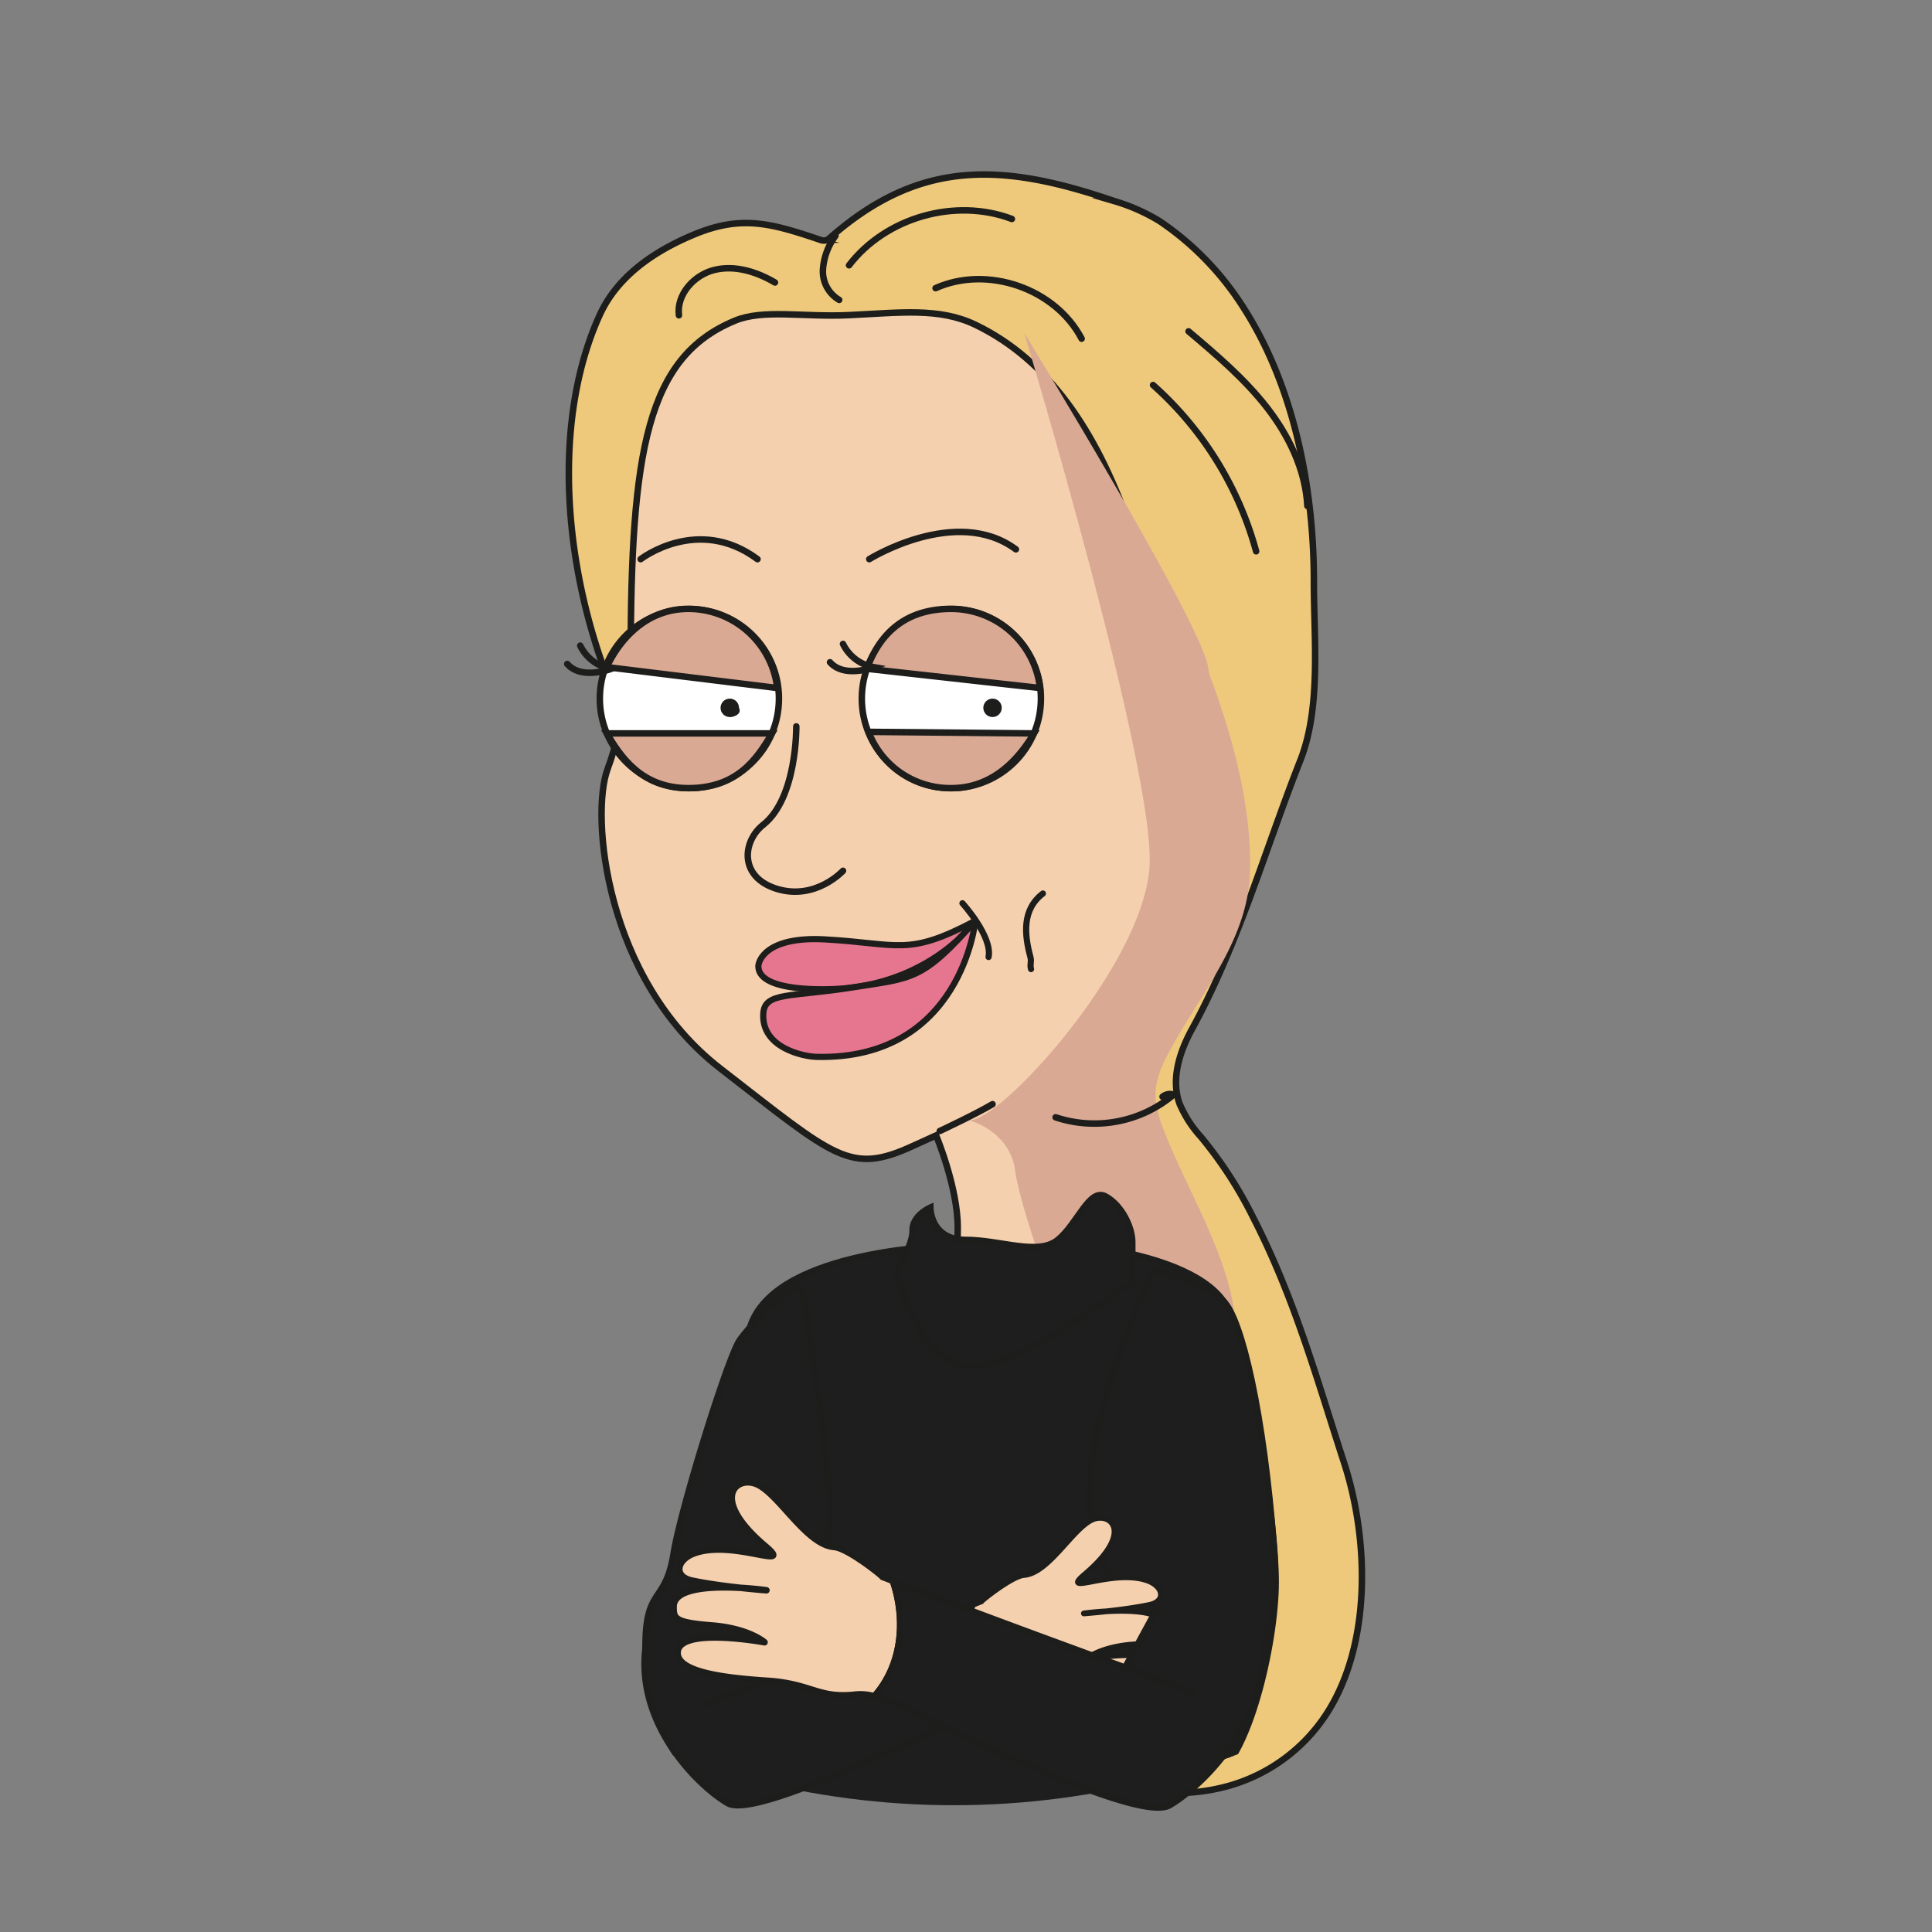 <svg xmlns="http://www.w3.org/2000/svg" xmlns:xlink="http://www.w3.org/1999/xlink" viewBox="0 0 425.2 425.2"><rect x="0" y="0" width="425.2" height="425.2" fill="#808080" stroke="none"/><defs><style>.cls-1,.cls-11,.cls-15{fill:none;}.cls-2{isolation:isolate;}.cls-3{fill:#eec97b;}.cls-10,.cls-11,.cls-13,.cls-15,.cls-16,.cls-17,.cls-3,.cls-6,.cls-7,.cls-8,.cls-9{stroke:#1d1d1b;}.cls-13,.cls-15,.cls-3,.cls-6,.cls-7,.cls-8,.cls-9{stroke-miterlimit:10;}.cls-13,.cls-15,.cls-16,.cls-3,.cls-6,.cls-7,.cls-8,.cls-9{stroke-width:1.43px;}.cls-13,.cls-4{fill:#d9a994;}.cls-12,.cls-4{mix-blend-mode:darken;}.cls-5{clip-path:url(#clip-path);}.cls-18,.cls-6{fill:#1e1e1e;}.cls-16,.cls-17,.cls-7,.cls-9{fill:#f5d0ae;}.cls-8{fill:#fff;}.cls-11,.cls-15,.cls-16,.cls-17,.cls-9{stroke-linecap:round;}.cls-10{fill:#e6768f;}.cls-10,.cls-11,.cls-16,.cls-17{stroke-linejoin:round;}.cls-10,.cls-11{stroke-width:1.36px;}.cls-14{fill:#1d1d1b;}.cls-17{stroke-width:1.26px;}</style><clipPath id="clip-path"><circle class="cls-1" cx="209.91" cy="217.55" r="179.75"/></clipPath></defs><title>девч1_2_2</title><g class="cls-2"><g id="Layer_1" data-name="Layer 1"><path class="cls-3" d="M273.5,67.44c11.42,17.61,15.7,40.38,15.66,60.74,0,12.38,1.63,27.53-3,39.21-7.84,19.91-13.57,40.35-23.77,59-2.75,5-4.71,11-2.83,16.4a25.47,25.47,0,0,0,4.71,7.38,91.14,91.14,0,0,1,11.49,17.69c9.12,17.72,14,35.47,20.06,54.11,5.45,16.78,6.13,39.86-3.92,55.29A38,38,0,0,1,270.57,393c-13.17,3.68-22.45.14-35.36-2.06a328.74,328.74,0,0,1-61.33-16.65c15.36-18.47,38.13-36.92,38.76-60.93s3.63-56.68,9.34-80c1.26-5.17-21-9.58-23.74-14.16a17.32,17.32,0,0,0-4.83-4.82c-18.45-13.71-31.33-20-45.16-38.34C126.66,147.31,118,100,132,69.3c3.92-8.58,12-14,20.45-17.56,10.62-4.52,17.22-2.62,27.94,1a2.46,2.46,0,0,0,1.25.19,2.56,2.56,0,0,0,1.1-.66c19.91-17.47,38.19-16.35,62.54-8a41.68,41.68,0,0,1,10,4.44A64.67,64.67,0,0,1,273.5,67.44Z"/><path class="cls-4" d="M158.35,218.46c-1.88,2.53-.25,6.34,2.34,8.12s5.84,2.25,8.82,3.27A47.68,47.68,0,0,1,177.9,234l15.89,9.16a8.5,8.5,0,0,1,2.46,1.86c.84,1.07,10-.25,10.58,1,11.08,22.75,3.3,42.26,5.25,59.71.83,7.35,3.18,15.64,9.6,19.31,3.61,2.07,8,2,12.16,1.49,9.42-1.1,18.85-4.05,26.23-10s12.48-15.19,11.9-24.65c-.86-14.22-10-28.63-15.22-41.59-1.26-3.14-2.55-6.4-2.43-9.78.13-3.85,2.07-7.38,3.95-10.74,6.72-12,16.27-23.3,16.81-37.46.63-16.77-5.38-35.74-11.75-51"/><g class="cls-5"><path class="cls-6" d="M209.35,274.15s-37.77.63-44,17.17-11.55,55.1-17.06,67,.52,26.45,7.94,31.33,66,19.55,110.07,1.95c8.33-3.33,14.45-29.88,14.45-43.45s-5.09-45.94-10.18-59.35S231,271.3,209.35,274.15Z"/><path class="cls-6" d="M253.85,279.45s-18.74,38.84-13.1,59.51c0,0,14.78,35.28,14.78,44l13.69,4.8s13.31-18.68,11.12-47.43-7-50.06-11.12-54S253.85,279.45,253.85,279.45Z"/><path class="cls-6" d="M176.52,283.9s5.38,31.64,6.15,47.52-14,46.17-14,46.17l-20.19,8a43.14,43.14,0,0,1-6.42-22.79c-.09-13.77,4.35-9.53,6.18-20.83,1.65-10.23,12-43.33,14.55-47S175.63,280.6,176.52,283.9Z"/></g><path class="cls-7" d="M262.16,174.31c-7.17-38.9-14.55-87-47.5-102.84-8-3.84-16.59-2.64-27.94-2.11-10,.47-18.76-1.38-25,1.23-19.28,8-22.91,28.39-22.91,74.47,0,0-1.27,14-5.08,24.16s-.64,46.23,24.8,65.94,28.54,23.43,42.49,17l5-2.27h0s4.84,11.56,4.76,20.46,0,6.07-7.53,18c-2.85,4.5-.61,8.83,7.41,9.9,9.87,1.31,17.13-6.43,32.48-15.78,7.57-4.6-2.54-12.71-5.72-19.07-3.08-6.15-12.14-17.23-9.32-24.47C249.55,226.51,268.41,208.26,262.16,174.31Z"/><circle class="cls-8" cx="151.72" cy="153.75" r="19.71"/><circle class="cls-8" cx="209.38" cy="153.75" r="19.71"/><path class="cls-9" d="M175.25,159.87s.22,15.72-7.28,21.65c-4.6,3.64-5.39,11.58,3.09,14.13s14.47-4,14.47-4"/><path class="cls-10" d="M185.53,217.55c-2.91.25-18.45,1-18.63-4.81-.05-1.28,1.78-6.69,14.57-6,16.5.91,18.16,3.87,33.19-4.1C214.66,202.65,205.54,215.83,185.53,217.55Z"/><path class="cls-10" d="M179.71,232.6c-2.92-.07-12.21-2-11.72-9.58.3-4.73,6-3.55,19.51-5.68s15.44-1.49,27.16-14.69C214.66,202.65,211.63,233.35,179.71,232.6Z"/><path class="cls-11" d="M211.82,198.79s6.62,7.26,5.75,11.83"/><g class="cls-12"><path class="cls-13" d="M228.89,151.42A19.7,19.7,0,0,0,209.33,134c-11.46,0-16.25,7-18.55,13.18Z"/><path class="cls-13" d="M191.16,161.07a19.24,19.24,0,0,0,18.17,12.39c9.11,0,14.78-6.27,18.22-12.05Z"/></g><circle class="cls-14" cx="218.44" cy="155.78" r="2.03"/><path class="cls-15" d="M185.53,141.72a9.35,9.35,0,0,0,6.79,5.11s-6.47,2.52-9.65-1.08"/><g class="cls-12"><path class="cls-13" d="M171.06,151.42A19.71,19.71,0,0,0,151.49,134c-10.52,0-16.11,8.69-17.94,12.82Z"/><path class="cls-13" d="M133.55,161.41c2.94,4.85,7.42,12.05,17.94,12.05,10.68,0,15-6.27,18.4-12.05Z"/></g><circle class="cls-14" cx="160.61" cy="155.78" r="2.03"/><path class="cls-15" d="M127.7,142.1a9.35,9.35,0,0,0,6.79,5.11s-6.47,2.52-9.65-1.08"/><path class="cls-9" d="M191.31,123.06s19.13-11.91,32.27-2.16"/><path class="cls-9" d="M141,123.06s12.57-9.75,25.71,0"/><path class="cls-4" d="M225.43,73.31s29.19,97,27.54,117.78c-1.76,22-33.44,56.43-39.79,55.44,0,0,9,2.18,10.23,11.08s10,32.12,10,32.12,12.67-7.46,11.76-12.11-4.29-24.23-4.4-31.65,18.44-10.66,26.09-35.35c3.89-12.55.9-53.4-1-63.92S225.43,73.31,225.43,73.31Z"/><path class="cls-9" d="M206.83,248.92s8-3.76,11.61-5.91"/><path class="cls-16" d="M163,349.5c3.24.36,5.64.53,5.64.53S166.24,349.69,163,349.5Z"/><path class="cls-17" d="M214,353.23l2-.8c-.2-.06,6.73-5.6,9.37-5.8,5.41-.42,10.6-10.14,14.95-12.16,4-1.87,9.51,2.63-1.55,12-5.83,4.94,6.31-1.37,13.84,1.41,3.47,1.28,4.09,4.55.37,5.33-3,.63-6.58,1.1-9.44,1.41-2.83.16-5,.47-5,.47s2.12-.16,5-.47c5.34-.3,13.07-.1,13.07,3.65,0,2.25-.06,3.09-7.38,3.66s-10.3,3.27-10.3,3.27,16.91-3.12,16.91,2.07c0,3.74-9,4.87-17.47,5.43s-9.81,3.42-16.82,2.71a9.94,9.94,0,0,0-4,.3C212.31,369.71,211.33,361.07,214,353.23Z"/><path class="cls-6" d="M142.07,362.76s13.9-5.62,20.64-3.93l6.1,11.24-13.92,5.05s38.39-13.82,59.1-21.89c-2.66,7.84-1.68,16.48,3.58,22.47a30.25,30.25,0,0,0-4.78,1.67c-4.81,2.08-46.14,23.23-52.61,19.48S140,379.62,142.07,362.76Z"/><path class="cls-18" d="M161.71,353.23s3.44,7.06.47,9.73-22.16,8-19.28-1C144.28,357.59,156.91,348.51,161.71,353.23Z"/><path class="cls-14" d="M162.64,155.78c.59,1.08-.55,2-2,2"/><path class="cls-16" d="M196.51,347.94l-2.31-.9c.22-.07-7.61-6.34-10.6-6.57-6.13-.47-12-11.47-16.92-13.76-4.57-2.12-10.76,3,1.76,13.57,6.6,5.58-7.15-1.55-15.67,1.59-3.92,1.45-4.62,5.15-.41,6,3.37.71,7.44,1.24,10.68,1.59,3.2.19,5.64.53,5.64.53s-2.4-.17-5.64-.53c-6-.34-14.79-.11-14.79,4.13,0,2.55.07,3.5,8.35,4.14s11.66,3.71,11.66,3.71-19.13-3.54-19.13,2.33c0,4.24,10.13,5.51,19.76,6.14s11.1,3.87,19,3.08a11.05,11.05,0,0,1,4.53.34C198.41,366.59,199.52,356.81,196.51,347.94Z"/><path class="cls-6" d="M277.88,358.72s-15.72-6.36-23.35-4.45L247.62,367l15.75,5.71s-43.43-15.64-66.86-24.77c3,8.87,1.9,18.65-4.06,25.43a33.44,33.44,0,0,1,5.42,1.88c5.44,2.36,52.2,26.29,59.52,22.05S280.25,377.8,277.88,358.72Z"/><polygon class="cls-18" points="256.64 347.94 255.53 356.19 272.52 365.08 278.12 361.3 278.12 349.5 256.64 347.94"/><path class="cls-6" d="M197.19,280s3.76-6,3.66-9.23,3.89-5,3.89-5,0,7.11,7.76,7.11,15.93,3.55,20.31,0,6.93-11.55,10.54-9.55,5.84,6.88,5.84,10v8.89s-25.34,19.1-36,18.44S197.19,280,197.19,280Z"/><path class="cls-15" d="M186.86,58.39c8.09-10.56,23.39-14.91,35.84-10.2"/><path class="cls-15" d="M205.9,63.42c11.4-5.11,26.35.06,32.15,11.12"/><path class="cls-15" d="M170.56,62.17c-4-2.35-8.76-3.86-13.27-2.78s-8.43,5.37-7.87,10"/><path class="cls-15" d="M253.77,84.74a75.64,75.64,0,0,1,22.68,36.59"/><path class="cls-15" d="M261.58,72.92c6.1,5.16,12.23,10.36,17.15,16.64s8.57,13.82,9,21.79"/><path class="cls-11" d="M229.52,196.65c-4.61,3.55-4.09,9-2.74,14,.29,1.08-.17,1.55.13,2.63"/><path class="cls-15" d="M183.87,51.9a14,14,0,0,0-2.75,7.38A7.26,7.26,0,0,0,184.69,66"/><path class="cls-15" d="M232.32,245.9a27.09,27.09,0,0,0,26-5,2.63,2.63,0,0,0-2.46.47"/></g></g></svg>